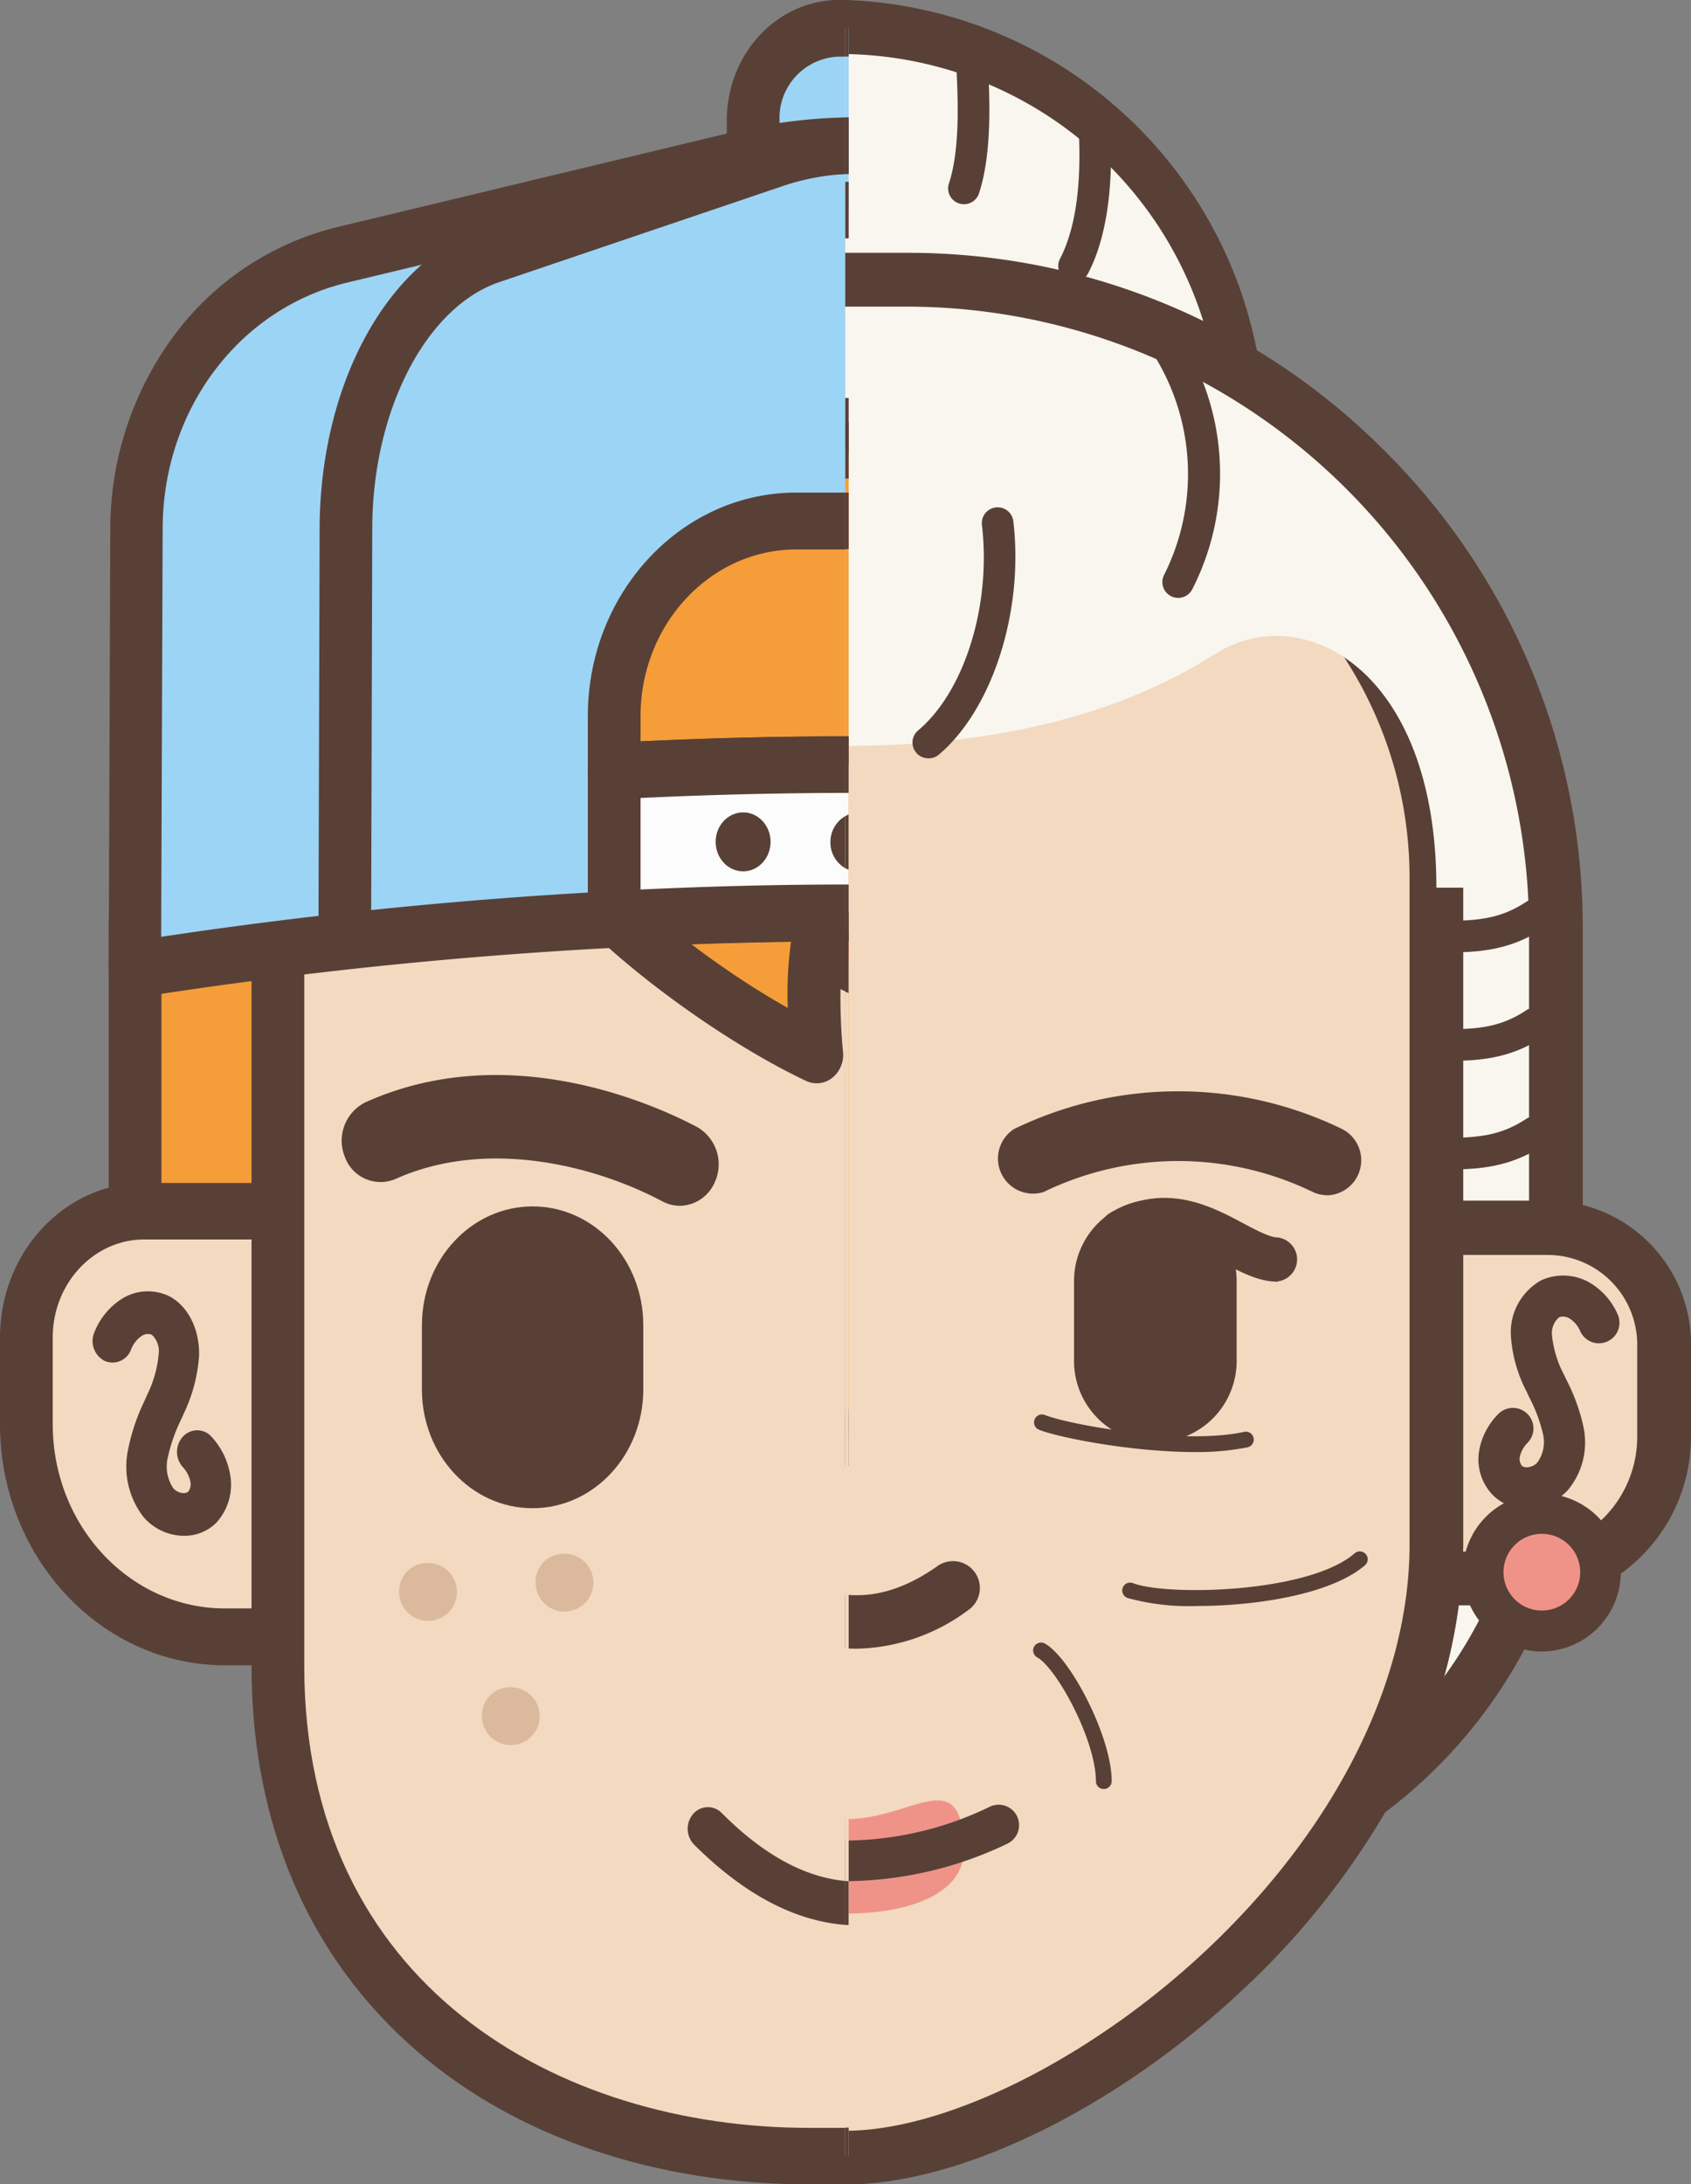 <svg xmlns="http://www.w3.org/2000/svg" viewBox="0 0 192.74 248.88"><rect x="0" y="0" width="192.74" height="248.88" fill="#808080" stroke="none"/><defs><style>.cls-1{fill:#f8f6ee;}.cls-2{fill:#594036;}.cls-3{fill:#f2d9c0;}.cls-4{fill:#ef9388;}.cls-5{fill:#f59d38;}.cls-6{fill:#dab99c;}.cls-7{fill:#9cd4f5;}.cls-8{fill:#fcfcfc;}</style></defs><g id="Calque_2" data-name="Calque 2"><g id="Calque_1-2" data-name="Calque 1"><path class="cls-1" d="M96.38,3.06c-.54,0-1.07,0-1.6,0V96c.53,0,1.06,0,1.6,0a46.47,46.47,0,0,0,0-92.93Z"/><path class="cls-2" d="M96.38,0c-.54,0-1.07,0-1.6,0V6.16c.53,0,1.06,0,1.6,0a43.41,43.41,0,0,1,0,86.81c-.54,0-1.07,0-1.6,0V99c.53,0,1.06,0,1.6,0a49.53,49.53,0,0,0,0-99Z"/><path class="cls-2" d="M122.42,32.12a1.76,1.76,0,0,1-.83-.21,1.79,1.79,0,0,1-.77-2.42c1.93-3.73,2.6-9.35,2-16.72a1.8,1.8,0,1,1,3.59-.3c.66,8-.14,14.34-2.38,18.67A1.8,1.8,0,0,1,122.42,32.12Z"/><path class="cls-2" d="M109.87,23.27a1.8,1.8,0,0,1-1.71-2.37c1.34-4.06,1-10.09.83-13.69,0-.72-.07-1.35-.08-1.85a1.8,1.8,0,0,1,3.6-.09c0,.46,0,1.06.08,1.75.2,3.86.54,10.3-1,15A1.8,1.8,0,0,1,109.87,23.27Z"/><path class="cls-1" d="M103.35,31.88H94.78v183H123.9a53.43,53.43,0,0,0,53.44-53.43V105.86A74,74,0,0,0,103.35,31.88Z"/><path class="cls-2" d="M157.83,51.38a76.55,76.55,0,0,0-54.48-22.57H94.78v6.13h8.57a71,71,0,0,1,70.93,70.92v55.55a50.43,50.43,0,0,1-50.38,50.37H94.78v6.12H123.9a56.55,56.55,0,0,0,56.5-56.49V105.86A76.51,76.51,0,0,0,157.83,51.38Z"/><path class="cls-3" d="M176.41,139.89H154.84v40h18.71a16.13,16.13,0,0,0,16.12-16.13V153.16A13.27,13.27,0,0,0,176.41,139.89Z"/><path class="cls-2" d="M173.55,182.93H154.84a3.06,3.06,0,0,1-3.06-3.06v-40a3.06,3.06,0,0,1,3.06-3.06h21.57a16.35,16.35,0,0,1,16.33,16.33v10.58A19.21,19.21,0,0,1,173.55,182.93ZM157.9,176.8h15.65a13.08,13.08,0,0,0,13.06-13.06V153.16A10.22,10.22,0,0,0,176.41,143H157.9Z"/><path class="cls-2" d="M174,171.91a5.33,5.33,0,0,1-3.76-1.46,5.84,5.84,0,0,1-1.65-5.12,7.86,7.86,0,0,1,2.15-4.17,2.34,2.34,0,0,1,3.4,3.22,3.28,3.28,0,0,0-.92,1.66,1.3,1.3,0,0,0,.25,1,.91.91,0,0,0,.57.16,1.75,1.75,0,0,0,1.16-.51,4,4,0,0,0,.66-3.33,17.48,17.48,0,0,0-1.56-4.14l-.26-.57a16,16,0,0,1-1.82-6.32,6.78,6.78,0,0,1,3.43-6.43,6.05,6.05,0,0,1,5.53.25,7.83,7.83,0,0,1,3.23,3.69,2.34,2.34,0,0,1-4.27,1.91,3.2,3.2,0,0,0-1.26-1.52,1.39,1.39,0,0,0-1.17-.13,2.38,2.38,0,0,0-.81,2.1,12.23,12.23,0,0,0,1.38,4.48l.26.55a21.59,21.59,0,0,1,1.93,5.31,8.47,8.47,0,0,1-1.83,7.33,6.48,6.48,0,0,1-4.45,2Z"/><path class="cls-3" d="M114.74,51h-20v194.8c.54,0,1.08,0,1.6,0,24.26,0,67.34-32.67,67.34-69.86V100A49,49,0,0,0,114.74,51Z"/><path class="cls-2" d="M114.74,47.91h-20V54h20A46,46,0,0,1,160.66,100v76c0,15.71-8.6,32.71-23.6,46.63-13,12.07-29.34,20.17-40.68,20.17-.52,0-1.06,0-1.6-.07v6.13c.54,0,1.08.06,1.6.06,13,0,30.59-8.55,44.85-21.8A89.78,89.78,0,0,0,159.31,204a59.44,59.44,0,0,0,7.47-28V100A52.09,52.09,0,0,0,114.74,47.91Z"/><path class="cls-2" d="M131.68,136.69a9.27,9.27,0,0,0-9.26,9.26v8.82a9.27,9.27,0,1,0,18.53,0V146A9.27,9.27,0,0,0,131.68,136.69Z"/><path class="cls-2" d="M151.31,136.2a4,4,0,0,1-1.67-.37,35.11,35.11,0,0,0-30.69,0,4,4,0,0,1-3.38-7.17,42.79,42.79,0,0,1,37.42,0,4,4,0,0,1-1.68,7.55Z"/><path class="cls-2" d="M145.64,146.05c-2.15,0-4.14-1.05-6.24-2.17-3.34-1.78-6.49-3.46-10.36-1.3a2.52,2.52,0,0,1-2.46-4.4c6.28-3.5,11.43-.76,15.19,1.25,1.47.78,3,1.58,3.87,1.58a2.52,2.52,0,0,1,0,5Z"/><path class="cls-2" d="M111.12,179.18a3.06,3.06,0,0,0-4.26-.73c-4.13,2.92-8.08,3.91-12.08,3v6.19a18.38,18.38,0,0,0,2.86.23,22,22,0,0,0,12.75-4.42A3.06,3.06,0,0,0,111.12,179.18Z"/><path class="cls-4" d="M96.6,207.28a13.8,13.8,0,0,1-1.82-.13v10.9c.53,0,1.06,0,1.6,0,7.43,0,13.45-2.34,13.45-7.13C109.83,200.62,104,207.28,96.6,207.28Z"/><path class="cls-2" d="M115.94,207a2.33,2.33,0,0,0-3.11-1.13,38.08,38.08,0,0,1-18,3.84v4.65c.53,0,1.07,0,1.6,0a43.18,43.18,0,0,0,18.43-4.29A2.34,2.34,0,0,0,115.94,207Z"/><path class="cls-2" d="M136.17,165.46c-7.09,0-15.44-1.63-17.74-2.54a.9.9,0,0,1,.67-1.68c2.79,1.12,15.84,3.45,22.7,1.92a.9.9,0,0,1,.4,1.76A29.12,29.12,0,0,1,136.17,165.46Z"/><path class="cls-2" d="M136.44,183a26.06,26.06,0,0,1-7.95-.92.91.91,0,0,1-.52-1.16.89.89,0,0,1,1.16-.52c3.94,1.49,20.05,1.14,25.27-3.4a.9.9,0,0,1,1.18,1.36C151.71,181.69,143.13,183,136.44,183Z"/><path class="cls-2" d="M125.81,203.86a.9.9,0,0,1-.9-.9c0-4.67-4.47-12.87-6.68-14.1a.9.9,0,1,1,.88-1.57c2.89,1.61,7.6,10.63,7.6,15.67A.9.9,0,0,1,125.81,203.86Z"/><path class="cls-2" d="M164.72,108.53a1.8,1.8,0,0,1,0-3.6c4,0,6.43-.33,9.23-2.16a1.8,1.8,0,0,1,2,3C172.05,108.32,168.56,108.53,164.72,108.53Z"/><path class="cls-2" d="M164.72,120.89a1.8,1.8,0,0,1,0-3.6c4,0,6.43-.32,9.23-2.16a1.8,1.8,0,0,1,2,3C172.05,120.69,168.56,120.89,164.72,120.89Z"/><path class="cls-2" d="M164.72,133.26a1.8,1.8,0,0,1,0-3.6c4,0,6.43-.33,9.23-2.16a1.8,1.8,0,0,1,2,3C172.05,133.05,168.56,133.26,164.72,133.26Z"/><path class="cls-1" d="M101.56,37.64H94.78V85l1.6,0c22.84,0,35.59-6.33,42.16-10.5,9.85-6.25,25.18,1.68,25.18,26.65h7.11C170.83,62.89,139.82,37.64,101.56,37.64Z"/><path class="cls-2" d="M134.29,68.13a1.8,1.8,0,0,1-1.61-2.61,25.62,25.62,0,0,0-2.38-26.86,1.8,1.8,0,0,1,2.76-2.32,28.93,28.93,0,0,1,2.84,30.8A1.8,1.8,0,0,1,134.29,68.13Z"/><path class="cls-2" d="M105.81,86.41a1.8,1.8,0,0,1-1.16-3.18c5.29-4.44,8.35-14.28,7.27-23.41a1.8,1.8,0,0,1,3.58-.42C116.71,69.64,113.12,80.83,107,86A1.77,1.77,0,0,1,105.81,86.41Z"/><path class="cls-4" d="M175.74,172.44a6.71,6.71,0,1,0,6.71,6.71A6.7,6.7,0,0,0,175.74,172.44Z"/><path class="cls-2" d="M175.74,188.19a9,9,0,1,1,9-9A9.05,9.05,0,0,1,175.74,188.19Zm0-13.41a4.37,4.37,0,1,0,4.37,4.37A4.37,4.37,0,0,0,175.74,174.78Z"/><rect class="cls-5" x="96.34" y="105.02" width="0.39" height="58.77"/><rect class="cls-5" x="15.4" y="105.02" width="80.94" height="58.77"/><rect class="cls-2" x="96.34" y="160.57" width="0.39" height="6.44"/><rect class="cls-2" x="96.34" y="101.8" width="0.39" height="6.44"/><path class="cls-2" d="M12.39,105V163.8a3.12,3.12,0,0,0,3,3.22H96.34v-6.45H18.4V108.24H96.34V101.8H15.4A3.12,3.12,0,0,0,12.39,105Z"/><path class="cls-3" d="M3,138H14.18a23,23,0,0,1,23,23v11.93a13.62,13.62,0,0,1-13.62,13.62H3a0,0,0,0,1,0,0V138A0,0,0,0,1,3,138Z" transform="translate(40.15 324.56) rotate(180)"/><path class="cls-2" d="M37.14,189.76H25.64C11.5,189.76,0,177.43,0,162.28v-9.87c0-9.71,7.37-17.61,16.43-17.61H37.14a3.12,3.12,0,0,1,3,3.22v48.52A3.12,3.12,0,0,1,37.14,189.76ZM16.43,141.24c-5.74,0-10.42,5-10.42,11.17v9.87c0,11.6,8.8,21,19.63,21h8.5V141.24Z"/><path class="cls-2" d="M20.94,175h-.18a6.14,6.14,0,0,1-4.38-2.11,9.37,9.37,0,0,1-1.78-7.72,23.05,23.05,0,0,1,1.89-5.58l.25-.58a13.35,13.35,0,0,0,1.35-4.71,2.57,2.57,0,0,0-.79-2.21,1.25,1.25,0,0,0-1.15.14,3.25,3.25,0,0,0-1.23,1.6,2.25,2.25,0,0,1-3,1.24,2.54,2.54,0,0,1-1.16-3.26A8,8,0,0,1,13.89,148a5.58,5.58,0,0,1,5.43-.28c2.12,1.12,3.45,3.77,3.37,6.78a18.15,18.15,0,0,1-1.78,6.65l-.26.59a19,19,0,0,0-1.53,4.36,4.43,4.43,0,0,0,.64,3.5,1.67,1.67,0,0,0,1.14.54.82.82,0,0,0,.56-.17,1.42,1.42,0,0,0,.25-1.09,3.56,3.56,0,0,0-.9-1.74,2.58,2.58,0,0,1,.08-3.48,2.19,2.19,0,0,1,3.25.09,8.45,8.45,0,0,1,2.11,4.39,6.43,6.43,0,0,1-1.61,5.39A5.12,5.12,0,0,1,20.94,175Z"/><path class="cls-3" d="M31.67,92v97.87c0,35.85,27.12,55.82,60.57,55.82h4.1V48.58H72.15C49.8,48.58,31.67,68,31.67,92Z"/><rect class="cls-3" x="96.34" y="48.58" width="0.39" height="197.09"/><rect class="cls-2" x="96.34" y="242.44" width="0.39" height="6.44"/><rect class="cls-2" x="96.34" y="45.35" width="0.39" height="6.44"/><path class="cls-2" d="M28.67,92v97.87c0,18,6.52,33.2,18.86,43.86,11.32,9.79,27.2,15.18,44.71,15.18h4.1v-6.44h-4.1c-28.65,0-57.56-16.26-57.56-52.6V92c0-22.15,16.81-40.17,37.47-40.17H96.34V45.35H72.15C48.18,45.35,28.67,66.27,28.67,92Z"/><path class="cls-2" d="M79,206.71a2.59,2.59,0,0,0,.12,3.49c5.65,5.63,11.44,8.7,17.24,9.14v-5c-4.68-.44-9.37-3-14.11-7.76A2.2,2.2,0,0,0,79,206.71Z"/><path class="cls-2" d="M96.34,214.35v5h.38v-5Z"/><path class="cls-2" d="M60.7,137.47c7,0,12.62,6.06,12.62,13.53v7.33c0,7.47-5.65,13.53-12.62,13.53s-12.61-6.06-12.61-13.53V151C48.09,143.53,53.74,137.47,60.7,137.47Z"/><path class="cls-2" d="M77.53,137.4a4.21,4.21,0,0,1-2-.49c-8-4.25-20.24-7.16-30.44-2.57a4.33,4.33,0,0,1-5.79-2.53,4.88,4.88,0,0,1,2.37-6.21c16.29-7.33,33,.3,37.78,2.82a4.9,4.9,0,0,1,2,6.34A4.41,4.41,0,0,1,77.53,137.4Z"/><path class="cls-6" d="M64.12,177.06a3.29,3.29,0,1,1-3.07,3.29A3.18,3.18,0,0,1,64.12,177.06Z"/><path class="cls-6" d="M58,192.27a3.29,3.29,0,1,1-3.07,3.28A3.18,3.18,0,0,1,58,192.27Z"/><path class="cls-6" d="M48.56,178.12a3.29,3.29,0,1,1-3.06,3.28A3.18,3.18,0,0,1,48.56,178.12Z"/><path class="cls-5" d="M63.13,95.93c2.59,6.34,18.15,18.72,29.94,24.28a53.22,53.22,0,0,1,0-12.14l3.27,1.43V51.31H63.13Z"/><path class="cls-5" d="M96.34,51.31V109.5l.38.16V51.31Z"/><path class="cls-2" d="M96.34,106v7l.38.16v-6.94Z"/><rect class="cls-2" x="96.34" y="48.09" width="0.39" height="6.44"/><path class="cls-2" d="M60.13,51.31V95.93a3.37,3.37,0,0,0,.25,1.29c3.11,7.61,19.76,20.41,31.48,25.94a2.84,2.84,0,0,0,3-.34,3.34,3.34,0,0,0,1.23-2.92,66.63,66.63,0,0,1-.29-7.18l.57.25v-7c-1.3-.56-2.08-.91-2.12-.93a2.88,2.88,0,0,0-2.6.15,3.23,3.23,0,0,0-1.51,2.27,43.35,43.35,0,0,0-.35,7.39C79.35,109,68.53,99.7,66.14,95.17V54.53h30.2V48.09H63.13A3.11,3.11,0,0,0,60.13,51.31Z"/><path class="cls-7" d="M85.85,13.71V23.94H96.34V3.22h-.71C90.23,3.22,85.85,7.92,85.85,13.71Z"/><rect class="cls-7" x="96.34" y="3.22" width="0.39" height="20.72"/><path class="cls-2" d="M82.84,13.71V23.94a3.12,3.12,0,0,0,3,3.22H96.34V20.72H88.85v-7a7,7,0,0,1,6.78-7.27h.71V0h-.71C88.58,0,82.84,6.15,82.84,13.71Z"/><rect class="cls-2" x="96.34" y="20.72" width="0.39" height="6.44"/><rect class="cls-2" x="96.34" width="0.39" height="6.44"/><path class="cls-7" d="M39,29.06C25.32,32.33,15.62,45.29,15.58,60.27l-.18,50.18A533.26,533.26,0,0,1,96.34,104V87.13q-13.19,0-26.36.72V81.61c0-12.3,9.3-22.26,20.76-22.26h5.6V16.59A58.14,58.14,0,0,0,84.4,18.14Z"/><path class="cls-2" d="M38.3,25.91A32.87,32.87,0,0,0,19.82,38.26a37.06,37.06,0,0,0-7.25,22l-.18,50.19a3.36,3.36,0,0,0,1,2.45,2.85,2.85,0,0,0,2.4.75,530.77,530.77,0,0,1,80.51-6.38v-6.44a533.55,533.55,0,0,0-77.93,5.92l.17-46.46c0-13.57,8.69-25.11,21-28.08L85.05,21.28a55.07,55.07,0,0,1,11.29-1.45V13.38A60.07,60.07,0,0,0,83.74,15Z"/><path class="cls-2" d="M96.34,100.82v6.44h.38v-6.45Z"/><path class="cls-2" d="M96.34,13.38v6.45h.38V13.38Z"/><rect class="cls-2" x="96.34" y="56.13" width="0.39" height="6.44"/><path class="cls-2" d="M96.34,83.91v6.44h.38V83.91Z"/><path class="cls-2" d="M67,81.61v6.24a3.32,3.32,0,0,0,.93,2.34,2.85,2.85,0,0,0,2.22.88c8.69-.46,17.45-.69,26.21-.72V83.91c-7.8,0-15.6.21-23.35.57V81.61c0-10.5,8-19,17.75-19h5.6V56.13h-5.6C77.64,56.13,67,67.56,67,81.61Z"/><path class="cls-2" d="M96.34,13.4v6.43l.38,0V13.39Z"/><path class="cls-2" d="M55.13,26c-11,3.71-18.67,17.81-18.7,34.27l-.13,46a3.13,3.13,0,0,0,3,3.23h0a3.11,3.11,0,0,0,3-3.22l.13-46c0-13.47,6.12-25.31,14.5-28.14L89.19,21.21a26.84,26.84,0,0,1,7.15-1.38V13.4a32.29,32.29,0,0,0-9,1.67Z"/><path class="cls-8" d="M96.34,87.13V104h.38V87.13Z"/><path class="cls-8" d="M70,104.74q13.18-.7,26.36-.73V87.13q-13.19,0-26.36.72Z"/><path class="cls-2" d="M67,87.85v16.89a3.31,3.31,0,0,0,.93,2.33,2.9,2.9,0,0,0,2.22.89c8.69-.46,17.45-.7,26.21-.72v-6.45c-7.8,0-15.6.21-23.35.57V90.93c7.75-.37,15.55-.56,23.35-.58V83.91q-13.29,0-26.51.73A3.12,3.12,0,0,0,67,87.85Z"/><path class="cls-2" d="M96.34,100.79v6.45h.38v-6.45Z"/><path class="cls-2" d="M96.34,83.91v6.44h.38V83.91Z"/><ellipse class="cls-2" cx="84.7" cy="95.93" rx="3.13" ry="3.36"/><path class="cls-2" d="M94.65,95.93a3.38,3.38,0,0,0,1.69,3V93A3.4,3.4,0,0,0,94.65,95.93Z"/><path class="cls-2" d="M96.34,93v5.93c.12.07.25.11.38.17V92.8Z"/></g></g></svg>